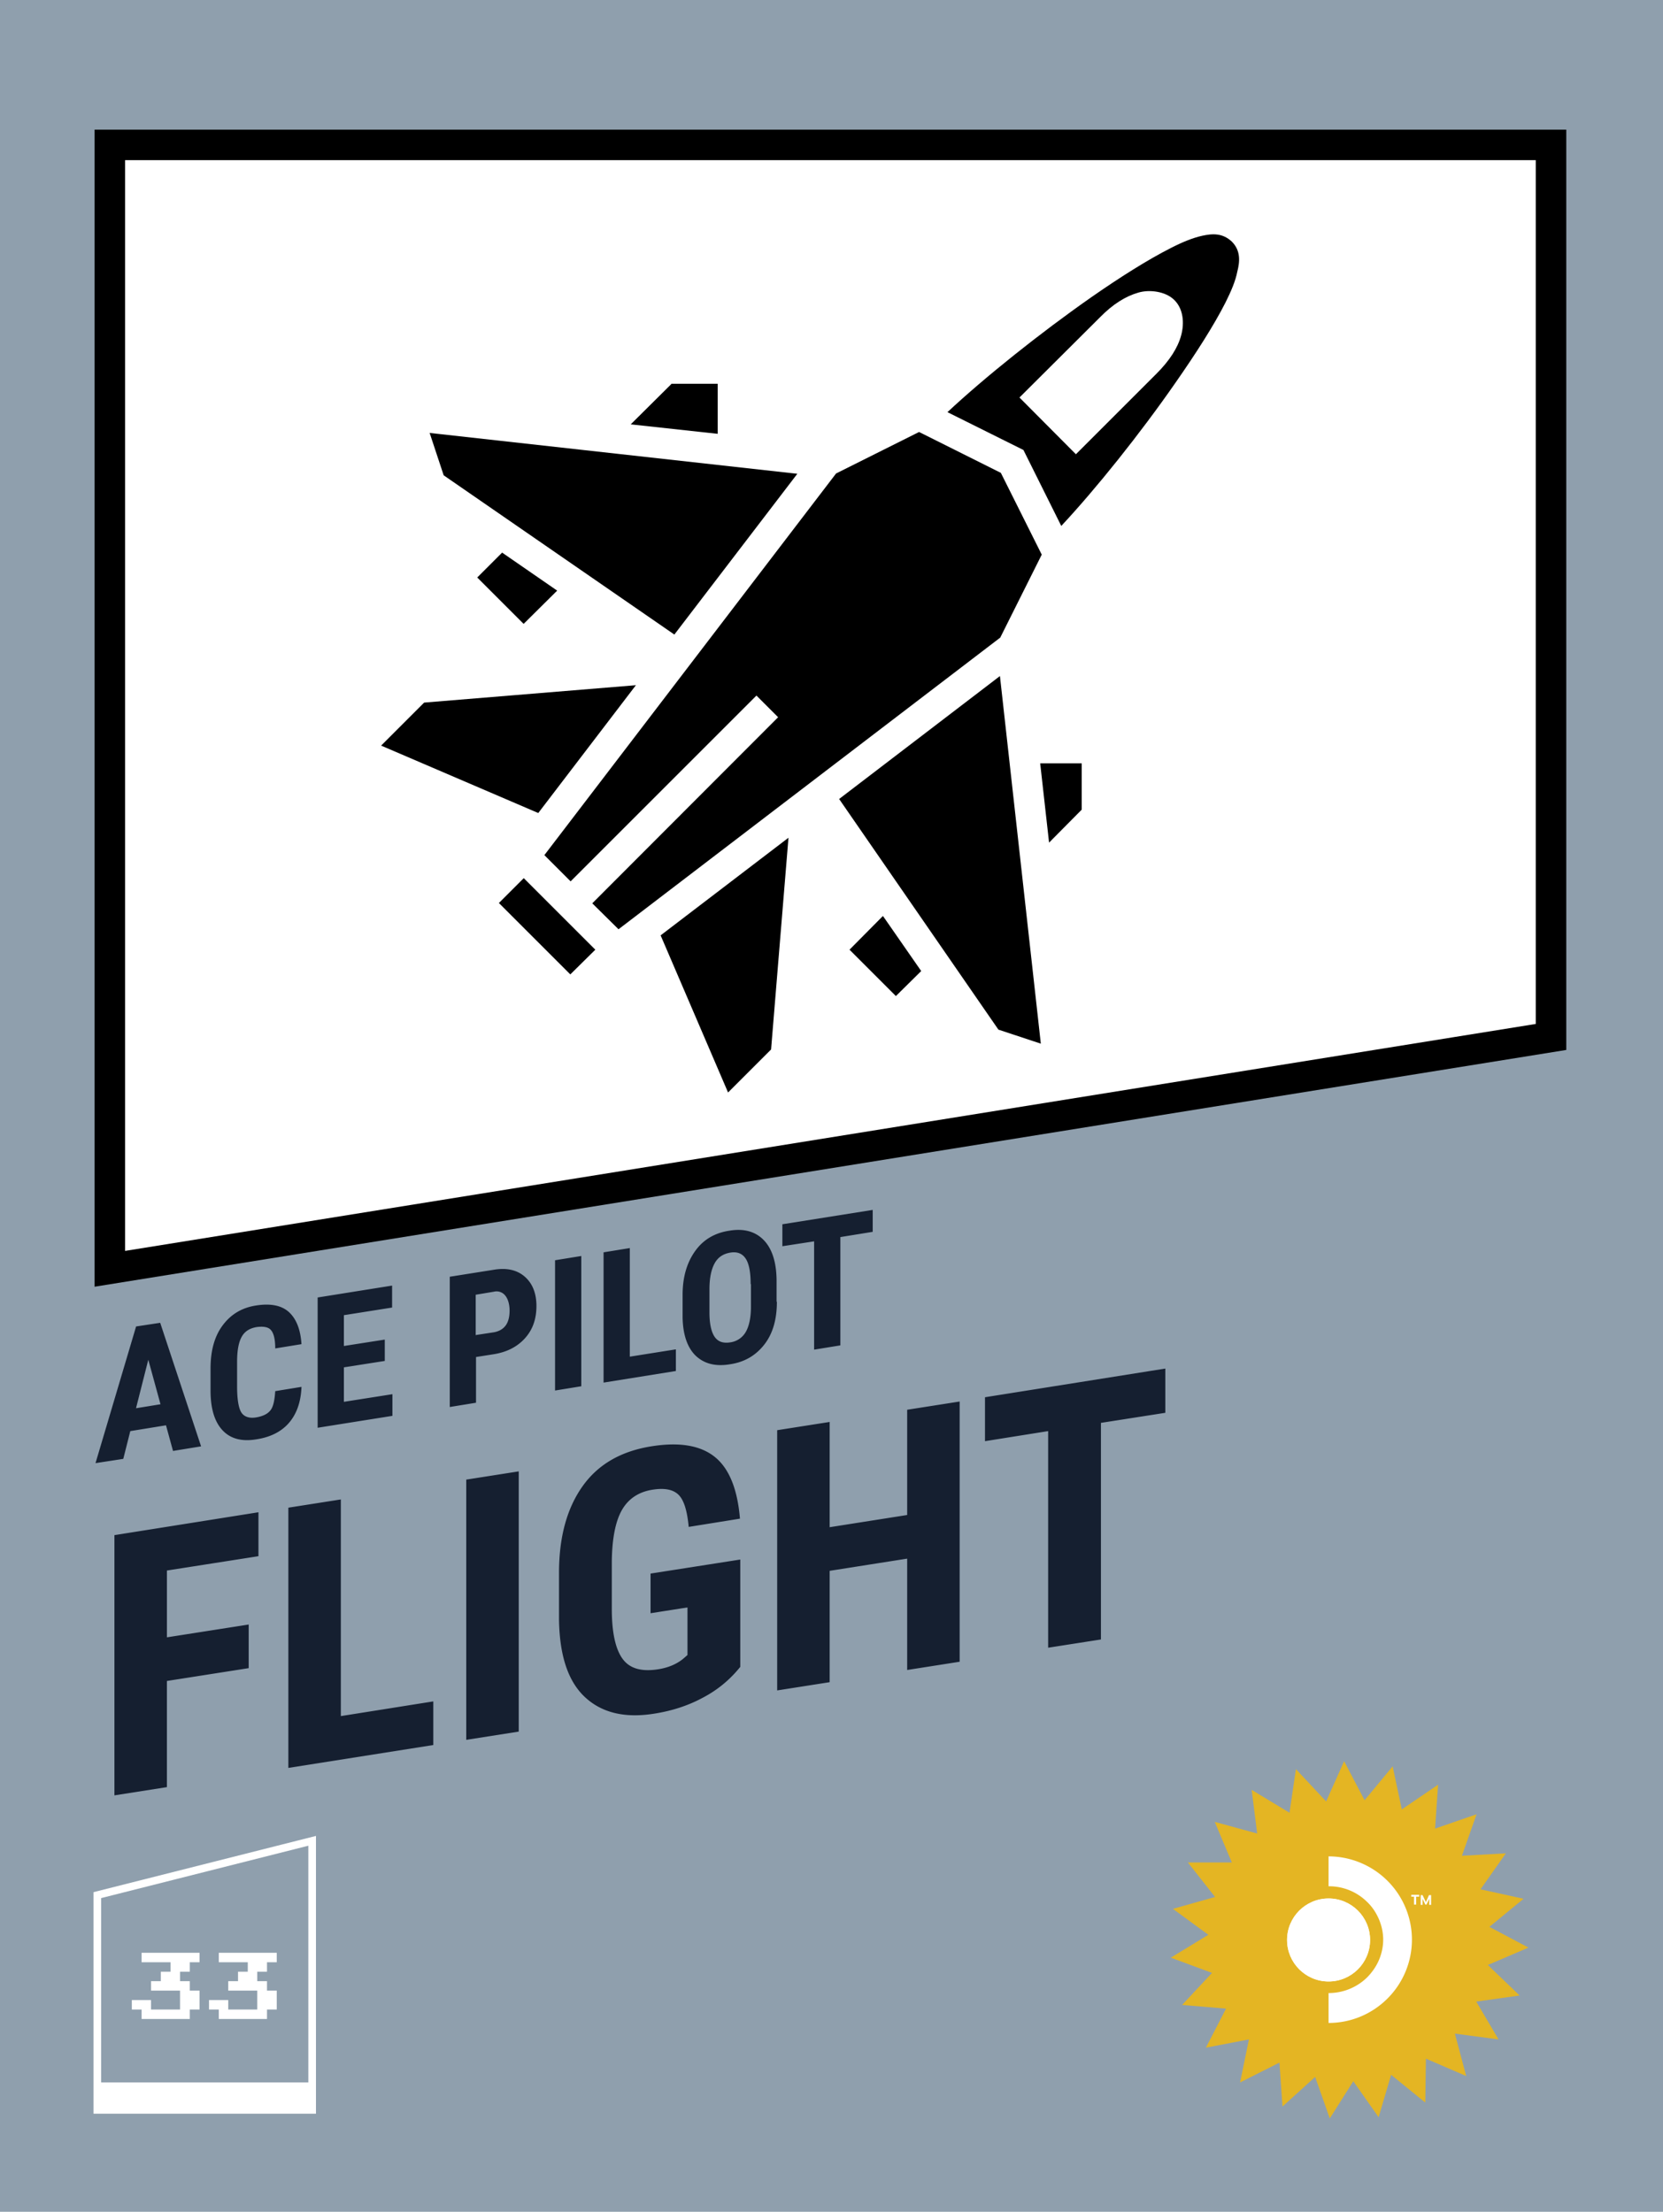 <svg xmlns="http://www.w3.org/2000/svg" id="SD33" viewBox="0 0 54.5 72.5"><defs><clipPath id="clippath"><circle cx="43.54" cy="63.59" r="1.36" class="cls-4"/></clipPath><style>.cls-4{fill:#fff;stroke-width:0}</style></defs><path d="M0 0h54.5v72.5H0z" style="stroke-width:0;fill:#8f9fad"/><path d="m48.05 68.05-1.32-.57-.02 1.44-1.12-.91-.41 1.39-.83-1.18-.77 1.22-.48-1.36-1.07.97-.1-1.44-1.29.65.29-1.41-1.41.27.66-1.28-1.44-.12.98-1.05-1.35-.5 1.23-.75-1.16-.85 1.38-.39-.89-1.13h1.44l-.56-1.33 1.39.38-.18-1.43 1.24.75.21-1.43.99 1.06.59-1.32.67 1.28.92-1.11.3 1.41 1.19-.81-.1 1.44 1.36-.47-.48 1.36 1.44-.08-.83 1.18 1.41.31-1.12.92 1.28.68-1.33.57 1.04 1-1.42.2.73 1.24-1.43-.19z" style="stroke-width:0;fill:#e4b523"/><path d="M43.54 66.31v-.98a1.8 1.8 0 0 0 1.26-.51c.16-.16.3-.36.39-.57s.14-.44.14-.67-.05-.46-.14-.67-.22-.41-.39-.57a1.77 1.77 0 0 0-1.26-.51v-.98c.72 0 1.42.29 1.93.8a2.724 2.724 0 0 1 0 3.86c-.51.51-1.2.8-1.93.8" class="cls-4"/><circle cx="43.54" cy="63.59" r="1.36" style="fill:#fff"/><path d="M43.54 64.95c.75 0 1.36-.61 1.36-1.36s-.61-1.36-1.36-1.36-1.36.61-1.36 1.36.61 1.36 1.36 1.36" class="cls-4" style="clip-path:url(#clippath)"/><path d="M46.35 62.17h-.1v-.06h.26v.06h-.1v.26h-.07v-.26m.56-.05v.32h-.06v-.2l-.09.19h-.04l-.09-.19v.2h-.06v-.32h.06l.11.23.1-.23z" class="cls-4"/><path d="m10.23 60.34-7.04 1.78v7.04h7.04z" style="stroke-miterlimit:10;fill:none;stroke:#fff;stroke-width:.25px"/><path d="M3.19 68.26h7.04v.9H3.19zm1.45-2.08v-.31h-.32v-.31h.63v.31h.95v-.62h-.95v-.31h.32v-.31h.32v-.31h-.95v-.31h1.9v.31h-.32v.31H5.9v.31h.32v.31h.32v.62h-.32v.31zm2.53 0v-.31h-.32v-.31h.63v.31h.95v-.62h-.95v-.31h.32v-.31h.32v-.31h-.95v-.31h1.9v.31h-.32v.31h-.32v.31h.32v.31h.32v.62h-.32v.31z" class="cls-4"/><path d="M50.83 33.99 3.6 41.59V4.75h47.23z" style="fill:#fff;stroke:#000;stroke-miterlimit:10"/><path d="m5.44 46.72-1.17.19-.23.91-.91.14 1.33-4.48.79-.12 1.34 4.05-.92.15zm-.98-.56.8-.13-.4-1.46-.4 1.58Zm5.42-.69c-.02.49-.16.88-.41 1.17s-.61.47-1.07.54q-.72.12-1.11-.3c-.26-.28-.39-.71-.39-1.3v-.72c0-.59.13-1.06.4-1.42s.63-.58 1.11-.65c.46-.07.82 0 1.06.22s.38.57.41 1.05l-.86.14c0-.3-.05-.5-.14-.6-.08-.1-.24-.13-.47-.1-.23.04-.39.14-.49.32s-.15.45-.15.82v.81c0 .42.05.71.14.85s.26.2.49.16.38-.12.47-.24.13-.33.15-.62l.86-.14Zm2.73-.86-1.34.21v1.13l1.59-.25v.71l-2.45.39v-4.27l2.44-.39v.72l-1.58.25v1.01l1.34-.21v.69Zm2.99-.13v1.5l-.86.14v-4.27l1.45-.23c.42-.07.76.01 1.01.23s.38.54.38.96-.12.77-.37 1.05-.59.46-1.03.53l-.57.09Zm0-.72.59-.09c.16-.03.29-.1.38-.22s.13-.29.13-.49-.05-.38-.14-.49a.36.36 0 0 0-.37-.13l-.6.1v1.33Zm3.45 1.68-.86.14v-4.27l.86-.14zm1.59-.97 1.51-.24v.71l-2.37.38v-4.27l.86-.14v3.55Zm4.82-1.8c0 .57-.13 1.04-.41 1.4s-.65.58-1.13.65c-.48.08-.85-.02-1.13-.29-.27-.27-.41-.69-.42-1.25v-.73c0-.59.14-1.06.41-1.44s.65-.6 1.13-.67c.47-.08.85.03 1.12.31q.405.42.42 1.29v.73Zm-.86-.58c0-.38-.05-.66-.16-.83s-.28-.24-.51-.2-.4.15-.51.35-.17.48-.17.85v.76c0 .37.06.64.17.8s.28.22.52.18a.69.69 0 0 0 .5-.34c.11-.19.17-.47.17-.83v-.74Zm3.99-1.71-1.05.17v3.55l-.86.14v-3.55l-1.04.16v-.72l2.96-.47v.72ZM8.15 54.68l-2.68.42v3.48l-1.72.27v-8.53l4.72-.75v1.44l-3 .47v2.19l2.68-.42zm3.03 1.57 3.02-.48v1.43l-4.75.75v-8.53l1.72-.27v7.1Zm5.82.51-1.72.27V48.5l1.72-.27zm7.25-2.11c-.33.41-.74.75-1.22 1-.48.26-1.01.43-1.58.52-.98.16-1.74-.03-2.29-.55s-.82-1.36-.84-2.52v-1.54c0-1.18.26-2.12.77-2.84s1.26-1.15 2.25-1.31c.93-.15 1.62-.03 2.09.35s.74 1.06.82 2.02l-1.68.27c-.05-.54-.16-.89-.34-1.06s-.46-.22-.84-.16c-.46.07-.8.3-1.01.67q-.315.555-.33 1.68v1.55c0 .78.12 1.32.35 1.64s.61.43 1.15.35c.34-.05.62-.17.83-.34l.15-.13v-1.56l-1.21.19v-1.3l2.94-.46v3.52Zm7.2-.18-1.72.27v-3.65l-2.54.4v3.65l-1.72.27v-8.53l1.72-.27v3.45l2.54-.4v-3.45l1.72-.27zm6.74-8.16-2.11.33v7.1l-1.73.27v-7.1l-2.07.33V45.8l5.91-.94v1.44Z" style="stroke-width:0;fill:#151f30"/><path d="M39.39 7.73c-.31.07-.65.21-1.02.4-.75.38-1.67.96-2.63 1.63-1.67 1.17-3.47 2.61-4.69 3.75l2.49 1.24 1.24 2.49c1.14-1.22 2.58-3.02 3.74-4.69.67-.96 1.26-1.88 1.64-2.63.19-.38.33-.71.39-1.02.08-.31.12-.68-.18-.98-.3-.28-.62-.27-.98-.19m-.92 2.09c.31.29.35.76.24 1.17q-.165.615-.81 1.26l-2.64 2.64-1.85-1.86 2.64-2.63c.42-.43.84-.69 1.26-.81.38-.11.89-.03 1.16.23M22 12.59l-1.33 1.32 2.85.31v-1.64H22Zm8.12 1.57-2.72 1.36-9.56 12.51.86.86 6.09-6.09.71.71c-2.03 2.03-4.06 4.07-6.09 6.1l.86.85 12.51-9.56 1.36-2.72-1.34-2.68zm-16.04.03.46 1.39 7.56 5.22 4.03-5.27-12.06-1.34Zm2.38 3.92-.82.82 1.52 1.52 1.1-1.09-1.81-1.25Zm16.31 4.05-5.27 4.03 5.22 7.56 1.39.46zm-11.93.3-6.94.57-1.41 1.41 5.15 2.21zm13.25 2.57.29 2.59 1.07-1.08v-1.52h-1.36Zm-8.25 2.43-4.19 3.2 2.21 5.15 1.41-1.41zm-8.67 1.32-.82.82 2.34 2.34.82-.81-2.34-2.34Zm11.76 1.25-1.09 1.1 1.52 1.52.83-.82-1.25-1.8Z" style="stroke-width:0"/></svg>